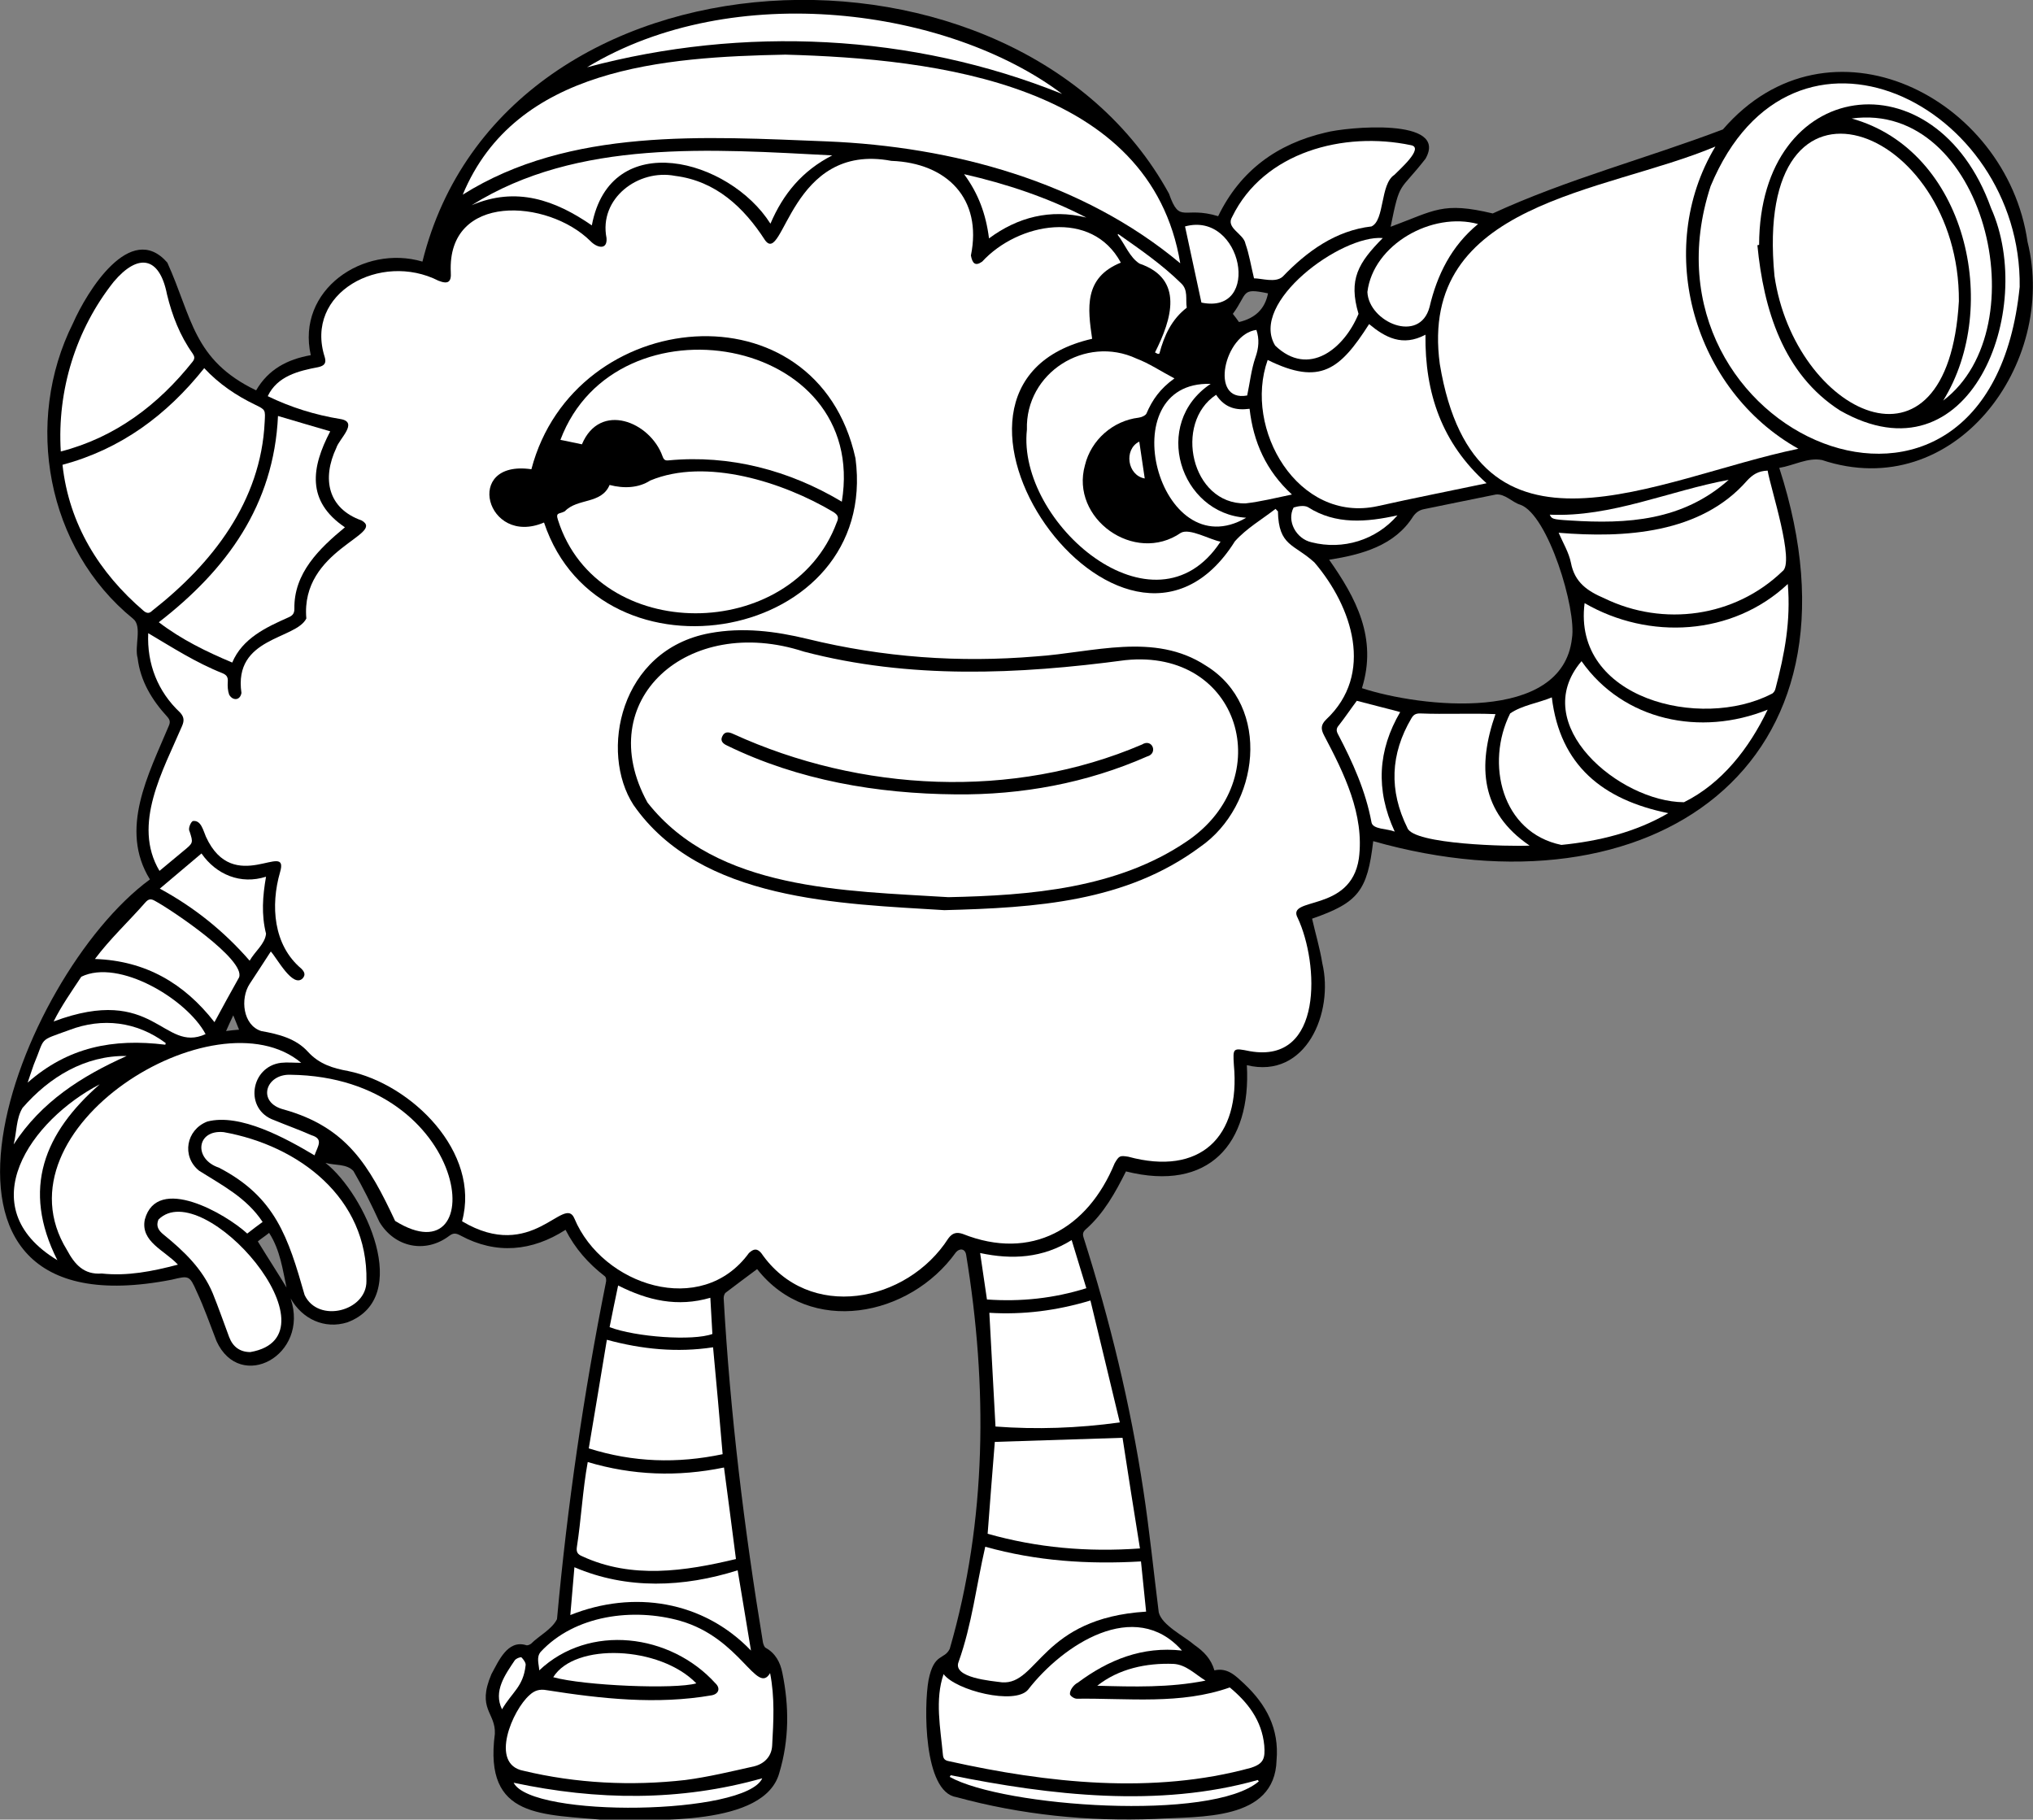 <?xml version="1.0" encoding="utf-8"?>
<!-- Generator: Adobe Illustrator 26.0.0, SVG Export Plug-In . SVG Version: 6.00 Build 0)  -->
<svg version="1.1" id="Capa_1" xmlns="http://www.w3.org/2000/svg" xmlns:xlink="http://www.w3.org/1999/xlink" x="0px" y="0px"
	 viewBox="0 0 595.3 532.8" style="enable-background:new 0 0 595.3 532.8;" xml:space="preserve">
<rect x="0" y="0" width="595.3" height="532.8" fill="#808080" stroke="none"/>
<style type="text/css">
	.st0{fill:#FFFFFF;}
</style>
<g>
	<path d="M593.7,70.8c-6.1-42.4-58.2-68.8-89.2-32.9c-22.4,8.5-45.7,14.6-67.4,24.6c-14.7-3.5-16.9-0.9-29.9,3.9
		c2.8-13.8,2.4-9.9,10.2-19.9c7-12.2-23.2-9.3-29.2-7.7c-14.2,3.3-25,11.1-31.5,24.5c-10.2-3.1-11.2,2.5-14.4-6.6
		C297.8-24.6,147.4-19,123.7,76.6c-17.3-5.1-37,8.3-32.7,27.4c-6.8,1.2-12.4,4.1-16,10.3c-18.5-8.9-18.7-21.3-26-37.4
		c-10.8-12.4-23.6,8.6-27.6,17.7c-14.5,28.9-7.8,66,17.6,86.6c2.7,2.2,0.3,8,1.3,11.5c0.8,6.7,4.2,12.3,8.7,17.2
		c0.8,0.9,0.9,1.6,0.4,2.7c-5.9,14.1-14.6,30.2-5.5,44.9c-39.1,28.7-78,133.7,6.4,117.2c5-1.2,5.2-1.3,7.3,3.5
		c2.2,4.7,3.9,9.6,5.8,14.5c6.9,15.1,27.3,4.2,21.7-12.5c3.4,6,9.9,9.1,16.6,7c19.3-7.2,5.2-37.6-6.4-46.7c2.8,0.8,6.2,0.2,8.2,2.4
		c2.8,4.8,5.3,9.9,7.6,14.9c4.5,7.5,13.5,9.3,20.4,4.1c1.3-1,2.1-0.8,3.4-0.1c10.4,5.6,20.9,4.6,30.7-1.7c2.8,5.5,6.7,9.9,11.5,13.6
		c0.4,0.3,0.5,1.3,0.3,1.9c-6.5,32.5-11.3,65.4-14.3,98.5c-1.5,3-5.2,4.8-7.6,7.2c-0.4,0.3-1.1,0.6-1.5,0.4c-5.4-1.6-8,4.7-10.1,8.5
		c-4.4,10.3,1.3,11.2,1,17.5c-3.3,25.1,14,23.4,33,25.3c13.3-0.2,46,1.9,50.3-13.9c2.9-9.7,2.9-19.4,0.9-29.2
		c-0.6-3.1-2-5.8-4.9-7.4c-0.4-0.2-0.7-1.1-0.8-1.6c-5.5-33.4-9.6-67-11.5-100.8c0-0.5,0.2-1.3,0.6-1.6c3-2.3,6-4.5,9.2-6.9
		c15.5,19.8,44.7,14,58.2-4.9c1.1-1.3,2.7-1.1,3,0.7c6.3,38.3,6.1,77.8-4.8,115.4c-1.6,3.3-4.6,1.1-6.2,9.1
		c-1.4,7.6-1.5,32.8,8.1,34.3c19,5.2,38.7,7.2,58.3,6.4c13-0.8,35,0.7,35.5-17.2c0.8-9.2-3-16.3-9.5-22.4c-2.4-2.2-4.8-4.8-8.7-3.9
		c-1-3.4-3.1-5.5-5.8-7.4c-3-2.6-9.6-5.8-10.5-9.6c-1.5-11.9-2.7-23.9-4.5-35.7c-3.8-25.1-9.8-49.8-17.5-74
		c-0.4-1.2-0.1-1.8,0.7-2.5c5.2-4.6,8.6-10.7,11.7-16.9c24.3,6.1,36.7-8.1,35.4-31.1c17.4,4.2,25.5-15.5,22.1-29.8
		c-0.7-4.4-2-8.7-3-13.1c13.5-4.7,16.2-8.1,17.9-22.7c81.1,23,147.3-21.7,118.9-109.3c4.3-0.7,8.3-3.1,12.5-2.3
		C572.3,147.6,602.6,106.5,593.7,70.8z M66.2,301.9c0.7-1.6,1.3-2.9,2.1-4.6c0.7,1.6,1.1,2.8,1.7,4.2
		C68.7,301.6,67.6,301.7,66.2,301.9z M75.5,363.5c0.8-0.7,2.2-1.6,3.3-2.5c3.3,5.1,4,11,5.1,16C81.5,373,78.5,368.4,75.5,363.5z
		 M362.8,94.3c-0.6-0.8-1.2-1.7-1.8-2.4c4.5-6.1,2.2-7.7,10.3-6C370.4,90.5,367.5,93.2,362.8,94.3z M460.3,186.9
		c-2.8,25-44.4,20.2-61.5,14.6c4.6-14.7-1.8-26.5-9.6-37.6c9.5-1.5,19.2-4.1,24.6-12.7c0.8-1.1,1.7-1.8,3.1-2.1
		c7-1.4,14-2.9,21.1-4.3c2.7-0.3,4.8,2.3,7.2,3C453.3,150.7,461.7,178.4,460.3,186.9z"/>
	<path class="st0" d="M374.2,149.7c0.2,10.3,4.7,9.5,10.7,15c11.1,13,17.6,32.7,3.4,46c-1.5,1.5-1.6,2.7-0.6,4.6
		c5.8,11,11.9,23.2,10.2,36.1c-2.4,16-21.4,11-17.9,17.4c6.2,13.2,7.6,42.8-14,39c-5-1-5-1-4.7,4c2,21.2-9.9,32.6-30.9,26.9
		c-2.5-0.4-2.7-0.3-4,1.9c-7.9,19.2-24.4,28.7-44.5,20.7c-1.8-0.6-3-0.3-4.2,1.3c-12.1,18.9-40.9,24.5-54.8,4.3
		c-1.2-1.4-2.2-1.3-3.6,0c-13.9,19.1-42.9,9.5-51.1-10.1c-3-7.2-12.3,13.1-32.9,0.8c5.5-20.2-14.8-40.2-33.4-44
		c-4.4-0.8-8.4-2-11.7-5.6c-3.5-3.9-8.6-5.2-13.7-6.1c-5.4-1.7-6.2-9.5-3.4-13.8c2-3.1,4.1-6.2,6.2-9.5c1.9,2.1,6.4,10.7,9.3,7.9
		c1-1.1,0.5-2-0.4-2.9c-8.2-6.9-9-18.5-6.2-28.2c2.9-9.7-13.6,7.3-21.7-10.4c-0.8-1.8-1.4-4.9-3.8-4.6c-0.6,0.2-1.5,2.2-1,3
		c1.1,3.4,1.1,3.4-1.7,5.7c-2.3,1.9-4.6,3.8-7.1,5.9c-8.1-13.6,1.1-29.5,6.6-42.4c0.7-1.6,0.6-2.7-0.6-4c-6.5-6.1-9.7-14.2-9.3-23.2
		c7.1,4.2,13.9,8.6,21.7,11.7c1.2,0.5,1.7,1.1,1.6,2.5c-0.1,1.3,0,2.7,0.4,3.8c1,1.8,3.2,1.8,3.6-0.5c-2.4-16.4,15.9-15.6,19-21.8
		c-1.8-20.2,23.4-24.6,16.2-28.7c-9.9-3.5-11.7-12.2-7.4-21.3c0.8-2.6,6.6-7.5,1.2-8.4c-7.4-1.2-14.5-3.4-21.3-6.7
		c2.8-5.9,9-7.4,14.8-8.5c1.8-0.4,2.4-1.2,1.9-2.9c-6.1-18.9,16.4-31,33.3-22.4c2.8,1.1,3.8,0.4,3.6-2.5
		c-1.1-23.3,28.4-21.5,40.9-9.1c1.8,1.9,5,2.8,4.7-0.9c-2.3-11.6,9.3-20.3,20.1-18.2c11.9,1.5,20.1,9.2,26.3,18.8
		c5.5,7.7,7.4-28.8,37-23.2c16.3,0.6,26.7,11.1,23.3,27.7c0.4,2.2,1.2,3.3,3.3,1.8c10.5-11.4,32.1-15.5,40.6,0.3
		c-10.9,4.4-9.7,13.4-8.4,22.3c-59.5,13.6,9,111.5,41.8,59.3c3.4-3.8,7.9-6.4,11.9-9.5C373.9,149.4,374,149.6,374.2,149.7z
		 M159.3,153c16.6,49.7,98.3,34.8,91.2-18.8c-11.3-51.4-82.3-44.8-94.9,3.2C135.5,134.5,142.4,160.2,159.3,153z M276.5,266.5
		c26.9-0.7,53.2-2.4,74.9-18.5c17.4-12,21.1-41.2,1.7-53.1c-15.1-9.9-33.1-3.8-49.7-2.7c-22.5,1.9-44.8,0.3-66.9-5.1
		c-9.5-2.3-19-3.5-28.7-1.7c-26.4,4.9-32.3,34.9-22.3,50.3C205.1,263.9,246.3,264.6,276.5,266.5z"/>
	<path class="st0" d="M526.6,131.4c-41.6,8.6-94.5,38.4-105-24.8c-6.4-47.6,48.3-50,80.7-63.7C484.1,73.2,496,114.3,526.6,131.4z"/>
	<path class="st0" d="M135.5,57c15.5-37.3,59.1-40.3,94.5-41c44,1.2,106.9,8.5,115.6,61.1c-28.7-24-66.8-34.2-103.5-35.7
		C206.4,40,166.8,37.3,135.5,57z"/>
	<path class="st0" d="M591.4,84c-8.9,88.5-114.3,43.4-90.5-29.5C524.9-3.2,592.1,30.7,591.4,84z M515.1,71.7c-0.2,0-0.3,0.1-0.5,0.1
		c1.8,18.7,7.5,37.7,24.2,48.4c38.1,21.7,57.6-29.5,44.2-59.3C566.8,15.7,515.2,22.4,515.1,71.7z"/>
	<path class="st0" d="M88.2,311.2c-2.2,0-4.1-0.2-5.9,0c-9,1.1-10.9,13.7-2,16.8c3.6,1.5,7.3,2.8,10.9,4.4c3.6,1.1,1.9,3.1,0.9,5.9
		c-8.4-5-21.8-12.4-31.4-9.9c-6.2,2.4-7.6,10.2-2.4,14.4c6.8,4.3,13.9,7.9,18.6,15c-1.5,1.1-3,2.2-4.5,3.4
		c-6.3-5.8-26.4-17.4-30-4.1c-1.3,6.5,5.8,9,9.7,13.2c-7.6,2-14.8,3.4-22.3,2.6c-5.2,0.4-7.9-2.6-10.2-6.9
		C-2.3,330.4,63.2,290.2,88.2,311.2z"/>
	<path class="st0" d="M346.1,483.3c-11.6-1.3-21.5,2.7-30.5,9.4c-1.2,0.6-2.4,2.2-2.3,3.4c0.2,0.6,1.3,1.3,2,1.3
		c15-0.2,30.4,1.8,44.8-3.3c5.2,4.3,9.4,9.6,10.1,17c0.3,3.8-0.2,5.3-3.8,6.5c-28.6,7.9-59.8,4.5-88.5-1.9c-1.1-0.2-1.7-0.6-1.8-1.9
		c-0.7-7.7-2.4-16.1,0.2-23.6c3.6,4.8,20.8,9.1,24.7,4.6C311.2,481.6,332.3,467.7,346.1,483.3z"/>
	<path class="st0" d="M18.3,136.1c17.1-4.6,30.5-14.5,41.5-28.3c4.3,4.6,9.3,8,14.9,10.7c3.1,1.5,3,1.5,2.8,5.1
		c-1.1,23.2-15.3,41.4-32.9,55.2c-0.8,0.8-1.5,0.9-2.5,0.1C29,167.7,20.2,153.4,18.3,136.1z"/>
	<path class="st0" d="M157.9,489.1c-0.1-1.9-0.9-3.8,0.4-5.4c10-10.8,27.1-13,40.9-9.1c17.7,5.1,22.4,21.9,26.3,15.3
		c1.4,7.2,1,14,0.6,21.3c-0.2,3.2-2.4,5.3-5.3,6c-6.7,1.5-13.3,3.1-20.1,4c-15.8,1.8-32,1-47.4-2.7c-10.1-1.9-3.2-17.9,1.8-22.2
		c1.4-1.3,2.9-1.8,5-1.4c15.9,2.5,32.2,4.3,48.3,1.5c2.1-0.4,2.6-2.1,1.1-3.5C196.3,478.3,172.5,475.3,157.9,489.1z"/>
	<path class="st0" d="M371.2,105.4c15.4,7.6,21.2,2.8,29.7-10.5c4.7,3.9,9.8,6.7,16.5,3.1c-0.2,17.1,4.8,31.8,17.9,43.5
		c-10.9,2.3-21.2,4.3-31.9,6.7C380.1,153.3,364,125.6,371.2,105.4z"/>
	<path class="st0" d="M517.6,137.8c0.8,5,8.1,27,4.3,29.5c-13.9,13.4-34.8,16.3-52.1,7.9c-4.9-2.1-8.7-4.6-9.8-10.4
		c-0.6-3-2.3-5.8-3.6-8.8c19.3,1.6,41.6,0.3,55.2-15.3C513.2,139,514.8,137.9,517.6,137.8z"/>
	<path class="st0" d="M343.9,110.8c-4.2,3-6.5,6.3-8.2,10.3c-0.3,0.6-1.5,1.1-2.3,1.2c-7.5,0.9-13.9,6.5-15.7,13.9
		c-4.4,15.6,14.5,29.2,28.1,19.8c2.6-1.4,8.4,2,11.6,2.6c-19.3,29.4-59.7-5.6-56.7-32.8c-0.5-16.6,17.1-27.8,32.1-20.8
		C336.5,106.4,339.9,108.7,343.9,110.8z"/>
	<path class="st0" d="M96.7,126.3c-5.5,10.5-7.1,20.4,4.3,28.1c-7.5,6.2-15,13.4-14.8,23.9c0,1.4-0.6,2-1.8,2.5
		c-6.5,2.9-13.4,6.1-16.4,13.2c-7.6-3.2-14.8-6.7-21.5-11.8c19.9-15.4,33.7-34.3,34.9-60.4C86.5,123.3,91.5,124.8,96.7,126.3z"/>
	<path class="st0" d="M523.5,171c0.9,10.8-0.9,20.4-3.6,30.6c-0.1,0.6-0.6,1.4-1.2,1.6c-20.7,10.7-58.3,1.4-54.7-26.6
		C482.8,187.5,507.3,186.2,523.5,171z"/>
	<path class="st0" d="M288.5,452.9c15,4.2,30.1,5.2,45.6,4.3c0.5,5.1,1,10,1.5,14.7c-30.7,1.9-31.6,21.5-42.2,20.7
		c-3-0.4-14.6-1.3-12.7-6C284.6,475.7,285.9,464.2,288.5,452.9z"/>
	<path class="st0" d="M333.8,453.4c-15.4,1.1-30.1-0.2-44.6-4.3c0.7-9.2,1.4-18.3,2.1-26.9c12.3-0.4,24.6-0.8,37.4-1.2
		C330.3,431.4,332,442.3,333.8,453.4z"/>
	<path class="st0" d="M17.8,132.2c-1.1-17.9,4.4-35.7,15.5-49.7c7.1-8.4,13.4-7.5,15.6,3.7c1.5,6.2,3.8,12.1,7.5,17.3
		c0.6,0.9,0.7,1.5,0,2.4C46.3,118.6,33.7,128.1,17.8,132.2z"/>
	<path class="st0" d="M367.2,81.5c-0.9-3.7-1.4-7-2.5-10.1c-0.5-3-5.9-4.6-3.9-7.9c9.3-19.1,32.8-25.1,52.3-21
		c4.2,0.7-3.7,7.5-4.8,8.7c-4.2,2.7-2.8,13.3-6.7,15.1c-10.5,1.2-18.9,7.3-26,14.7C373.5,82.9,369.5,81.5,367.2,81.5z"/>
	<path class="st0" d="M212,429.7c1.2,8.9,2.3,17.6,3.5,26.8c-15,3.6-30.5,5.9-45-0.8c-1.2-0.5-1.8-1.1-1.6-2.6
		c1.3-8.3,1.7-16.8,3.2-25C185.2,432,198.4,432.5,212,429.7z"/>
	<path class="st0" d="M463.1,193.6c12.3,17.5,34.9,22.1,54.5,14.2c-5.4,11.3-13.4,21.6-24.5,27.1
		C474.3,234.8,447.2,212.2,463.1,193.6z"/>
	<path class="st0" d="M289.7,384.4c9.9,0.6,19.6-0.6,29.6-3.6c2.9,11.9,5.7,23.7,8.6,35.7c-12.4,1.7-24.4,2.1-36.4,1.2
		C290.9,406.6,290.3,395.7,289.7,384.4z"/>
	<path class="st0" d="M211.6,425.8c-13.3,2.8-26.2,2.4-39.2-1.7c1.8-10.6,3.5-21,5.3-31.8c10.3,2.8,20.6,3.8,31.1,2.2
		C209.8,405,210.7,415.3,211.6,425.8z"/>
	<path class="st0" d="M107.3,375.1c0.1,8.8-14.1,12.5-18.1,4.1c-4.8-16.8-8.5-28.7-25.1-37.3c-7.5-2.5-6.6-11.2,1.4-10.4
		C87.4,335.4,107.8,350.7,107.3,375.1z"/>
	<path class="st0" d="M85.1,314.7c53.2,0.7,58.9,60.4,30.6,42.8c-7.6-16.2-14.1-27.4-32.5-32.6C75.1,322.9,77.7,314.4,85.1,314.7z"
		/>
	<path class="st0" d="M437.9,209.1c-5.3,15.2-4.4,28.7,10,38.5c-5.6,0.3-34.1-0.3-35.8-5.2c-5.4-10.9-5-21.6,1.2-32.1
		c0.6-1,1.2-1.4,2.5-1.4C423.2,209.2,430.6,208.8,437.9,209.1z"/>
	<path class="st0" d="M454.4,204.2c2.4,19.9,14.9,30,34.1,33.9c-9.6,5.6-20.3,8.2-31.3,9.3c-17.5-3.6-22.3-23.9-15-38.5
		C445.7,206.5,450.3,205.9,454.4,204.2z"/>
	<path class="st0" d="M171.9,19.7c42.9-26,105.9-17.2,139.1,7.8C267.1,9.8,217.6,7.5,171.9,19.7z"/>
	<path class="st0" d="M173.3,66c-10.7-7.4-22.1-11.5-35.2-5.9c31-19.5,70.5-16.4,105.6-14.6c-8.8,4.5-14.4,11.3-18.1,20
		C213.6,46.5,178.7,37.1,173.3,66z"/>
	<path class="st0" d="M73.3,395.9c-3,0-5.1-1.5-6.2-4.4c-1.6-4.3-3.1-8.6-4.8-12.8c-3-7.2-8.5-12.4-14.4-17.2
		c-1.5-1.2-2.3-2.5-1.5-4.4C59.5,344,100.4,391.2,73.3,395.9z"/>
	<path class="st0" d="M62.8,299.3c-8.8-11.3-20.1-18-35-18.5c4.4-5.9,9.9-11,14.8-16.6c0.9-1,1.6-1.1,2.8-0.4
		c4.8,2.6,26.6,17.2,24.6,22.4C67.6,290.5,65.2,294.8,62.8,299.3z"/>
	<path class="st0" d="M404.9,69.7c-7.2,7.3-10.1,12.1-7.1,22.2c-4.2,10.2-14.6,18.7-24.4,9.3C365.7,88.6,392.7,68.7,404.9,69.7z"/>
	<path class="st0" d="M356.1,115.6c2.6,3.9,5.9,4.6,9.8,4.1c1.1,9.7,4.8,18.1,12.4,25.1c-4.8,1-9.2,2.1-13.6,2.6
		C348.8,147.7,343.6,123.8,356.1,115.6z"/>
	<path class="st0" d="M432.8,65.6c-7.8,6.4-12,14.9-14.2,24.3c-2.9,10.9-17.8,4.4-18.2-4.4C402.1,71.6,419.3,61.9,432.8,65.6z"/>
	<path class="st0" d="M216,459.8c1.3,7.9,2.6,15.5,3.9,23.5c-14-14.6-34.4-17.8-52.9-10.4c0.4-4.8,0.8-9.2,1.2-14
		C183.6,465.5,200.2,464.8,216,459.8z"/>
	<path class="st0" d="M77.9,256.7c-1,5.7-1.4,11.1,0,16.7c-0.3,3-3.2,5.1-4.8,7.9c-7.4-8.5-16-15.5-26.3-21.1
		c4.1-3.5,8.1-6.8,12.2-10.3C63.3,256.1,70.5,259.1,77.9,256.7z"/>
	<path class="st0" d="M60.2,302.8c-12.5,5.7-14.9-14.8-44.5-3.7c2.3-4.6,5.2-8.7,8.1-13.1C34.8,280.6,54.8,292.6,60.2,302.8z"/>
	<path class="st0" d="M289,380.5c-0.7-4.6-1.3-9-2-13.6c9.4,2,18.3,1.5,26.8-3.8c1.5,4.8,2.8,9.3,4.3,14.1
		C308.5,380.2,298.9,381.2,289,380.5z"/>
	<path class="st0" d="M397.3,205.2c4.1,1.1,8.3,2.1,12.7,3.3c-6.5,11.1-7.3,22.7-1.6,35c-2.2-0.9-6.4-0.6-6.8-2.7
		c-1.7-9.2-5.5-17.6-9.8-25.8c-0.6-1.1-0.5-1.8,0.3-2.7C393.9,210,395.5,207.6,397.3,205.2z"/>
	<path class="st0" d="M354.5,112.4c-17.4,11.6-9,38,10.4,39.2C339.3,166.6,324.9,111.5,354.5,112.4z"/>
	<path class="st0" d="M208,380c0.2,3.8,0.4,7.2,0.6,10.6c-5.7,2.1-22.5,0.9-30.1-2c0.8-4,1.6-8,2.5-12.2
		C189.7,380.8,198.4,382.8,208,380z"/>
	<path class="st0" d="M203.9,492.9c-6.2,1.8-32.9,0.7-41.9-1.8C168.3,480.9,193.2,481.9,203.9,492.9z"/>
	<path class="st0" d="M29.2,317.5C13,331.7,6.2,348,16.8,369C-9,353.4,9.1,327.9,29.2,317.5z"/>
	<path class="st0" d="M351.8,88.6c-1.6-7.5-3.2-14.9-4.8-22.3C363.8,61.7,369.6,92.3,351.8,88.6z"/>
	<path class="st0" d="M289.6,69.8c-0.9-7.1-3.1-13.1-7.3-18.8c12.3,2.8,24.4,6.8,35.8,12.7C307.5,61.1,298,63.6,289.6,69.8z"/>
	<path class="st0" d="M278.4,519.8c29.2,5.9,60.9,9.6,89.9,1.4c0.1,0.1,0.2,0.3,0.3,0.4c-13.7,11.8-74.7,7.5-90.5-1.3
		C278.2,520.1,278.3,519.9,278.4,519.8z"/>
	<path class="st0" d="M48.4,305.9C33.1,304,19.9,306.6,8.1,317c0.7-2,1.2-3.7,1.8-5.3c3.5-8.3,1.1-6.7,10.4-10.1
		c9.7-3.7,19.7-2.5,28.2,3.8C48.5,305.6,48.5,305.7,48.4,305.9z"/>
	<path class="st0" d="M223.2,520.7c-4.8,10.8-67.5,11.7-72.8,1.3C174.8,527.2,199.1,527.5,223.2,520.7z"/>
	<path class="st0" d="M409.2,150.9c-6.3,7.3-16,10.2-25.1,7.9c-4.6-1-7.4-6.3-5.3-10.2c1.3-0.4,3.1-0.7,4.2-0.1
		C391.1,153.7,400.2,152.9,409.2,150.9z"/>
	<path class="st0" d="M506.2,140.5c-13.5,12-29.7,13-46.5,11.9c-5.3-0.3-5.3-0.5-5.9-1.7C471.8,151.5,488.8,143.7,506.2,140.5z"/>
	<path class="st0" d="M4,335.1c0.9-3.5,0.7-7.6,2.6-10.7c7.8-9,18.3-15.4,30.5-15.2C23.9,315.1,12.1,322.6,4,335.1z"/>
	<path class="st0" d="M353,492.1c-10.5,2.1-21.1,1.8-31.7,1.5c6.3-5,14.4-6.7,22.3-6.4C347.3,487.4,349.9,490.2,353,492.1z"/>
	<path class="st0" d="M365.2,115.8c-11.2,2.1-6.7-18,2.7-19.2c0.9,2.7,0.7,5.3-0.3,8.1C366.4,108.2,366,112,365.2,115.8z"/>
	<path class="st0" d="M327.4,68.5c6.4,4.5,12.8,8.9,18.4,14.4c2.2,2,1.3,4.7,1.7,7.2c-4.4,3.4-6.6,8.1-8,13.4
		c-0.4,0.4-1.1-0.3-1.3-0.3c4.9-9.7,8.6-21.5-4.5-26c-2.9-1.8-4.3-5.7-6.4-8.4C327.3,68.6,327.4,68.5,327.4,68.5z"/>
	<path class="st0" d="M147,500.5c-2.6-5.3,0.9-10.1,3.7-14.3c0.4-0.6,1.8-1.1,2-0.9c0.6,0.6,1.4,1.7,1.2,2.4
		C153.2,493.9,150,495.4,147,500.5z"/>
	<path class="st0" d="M333.6,129.3c0.5,3.6,1.1,7.2,1.6,10.8C330.1,139.2,329,131.6,333.6,129.3z"/>
	<path class="st0" d="M178.5,142c4.2,1.1,8.5,0.9,11.9-1.3c16.3-6.8,39,0.5,53.6,9.2c1.4,0.9,1.7,1.6,1,3.1
		c-13.1,35.3-70,35.8-81.6-0.7c-0.8-2.4,0.4-1.7,2-2.6C169.1,145.8,176.1,147.7,178.5,142z"/>
	<path class="st0" d="M246.5,146.9c-15.4-9.2-32.8-13.8-50.7-12.1c-1,0.1-1.4-0.1-1.8-1.2c-3.6-10.1-18.3-16.1-23.6-3.5
		c-2.1-0.4-4.1-0.9-6.3-1.3C180.4,85.5,254.5,98.2,246.5,146.9z"/>
	<path class="st0" d="M277.7,262.7c-30.2-1.9-67.8-1.9-88.1-27.7c-16.5-30,11.8-55.3,45.8-44.2c30.9,8.1,62.7,6.7,94.1,2.5
		c33.7-3.5,44.9,34.8,18.1,53C327.2,260.2,301.6,262.2,277.7,262.7z M279.9,232.6c19.3,0.2,38.3-3.3,56-11.1
		c3.3-0.9,1.5-5.4-1.5-3.5c-37.8,16.2-82.5,13.9-119.7-3.1c-1.3-0.6-2.5-0.8-3.2,0.7c-0.7,1.4,0.3,2.2,1.4,2.7
		C233.8,228.5,256.8,232.4,279.9,232.6z"/>
	<path class="st0" d="M573.6,88.2c-3.2,55.6-48.2,32.6-54-7.4C513.1,13.3,573.9,36.7,573.6,88.2z"/>
	<path class="st0" d="M542.2,34.7c38.8-5.3,55.1,61.2,26.8,82.6C586.1,89.7,575.7,44,542.2,34.7z"/>
</g>
</svg>
